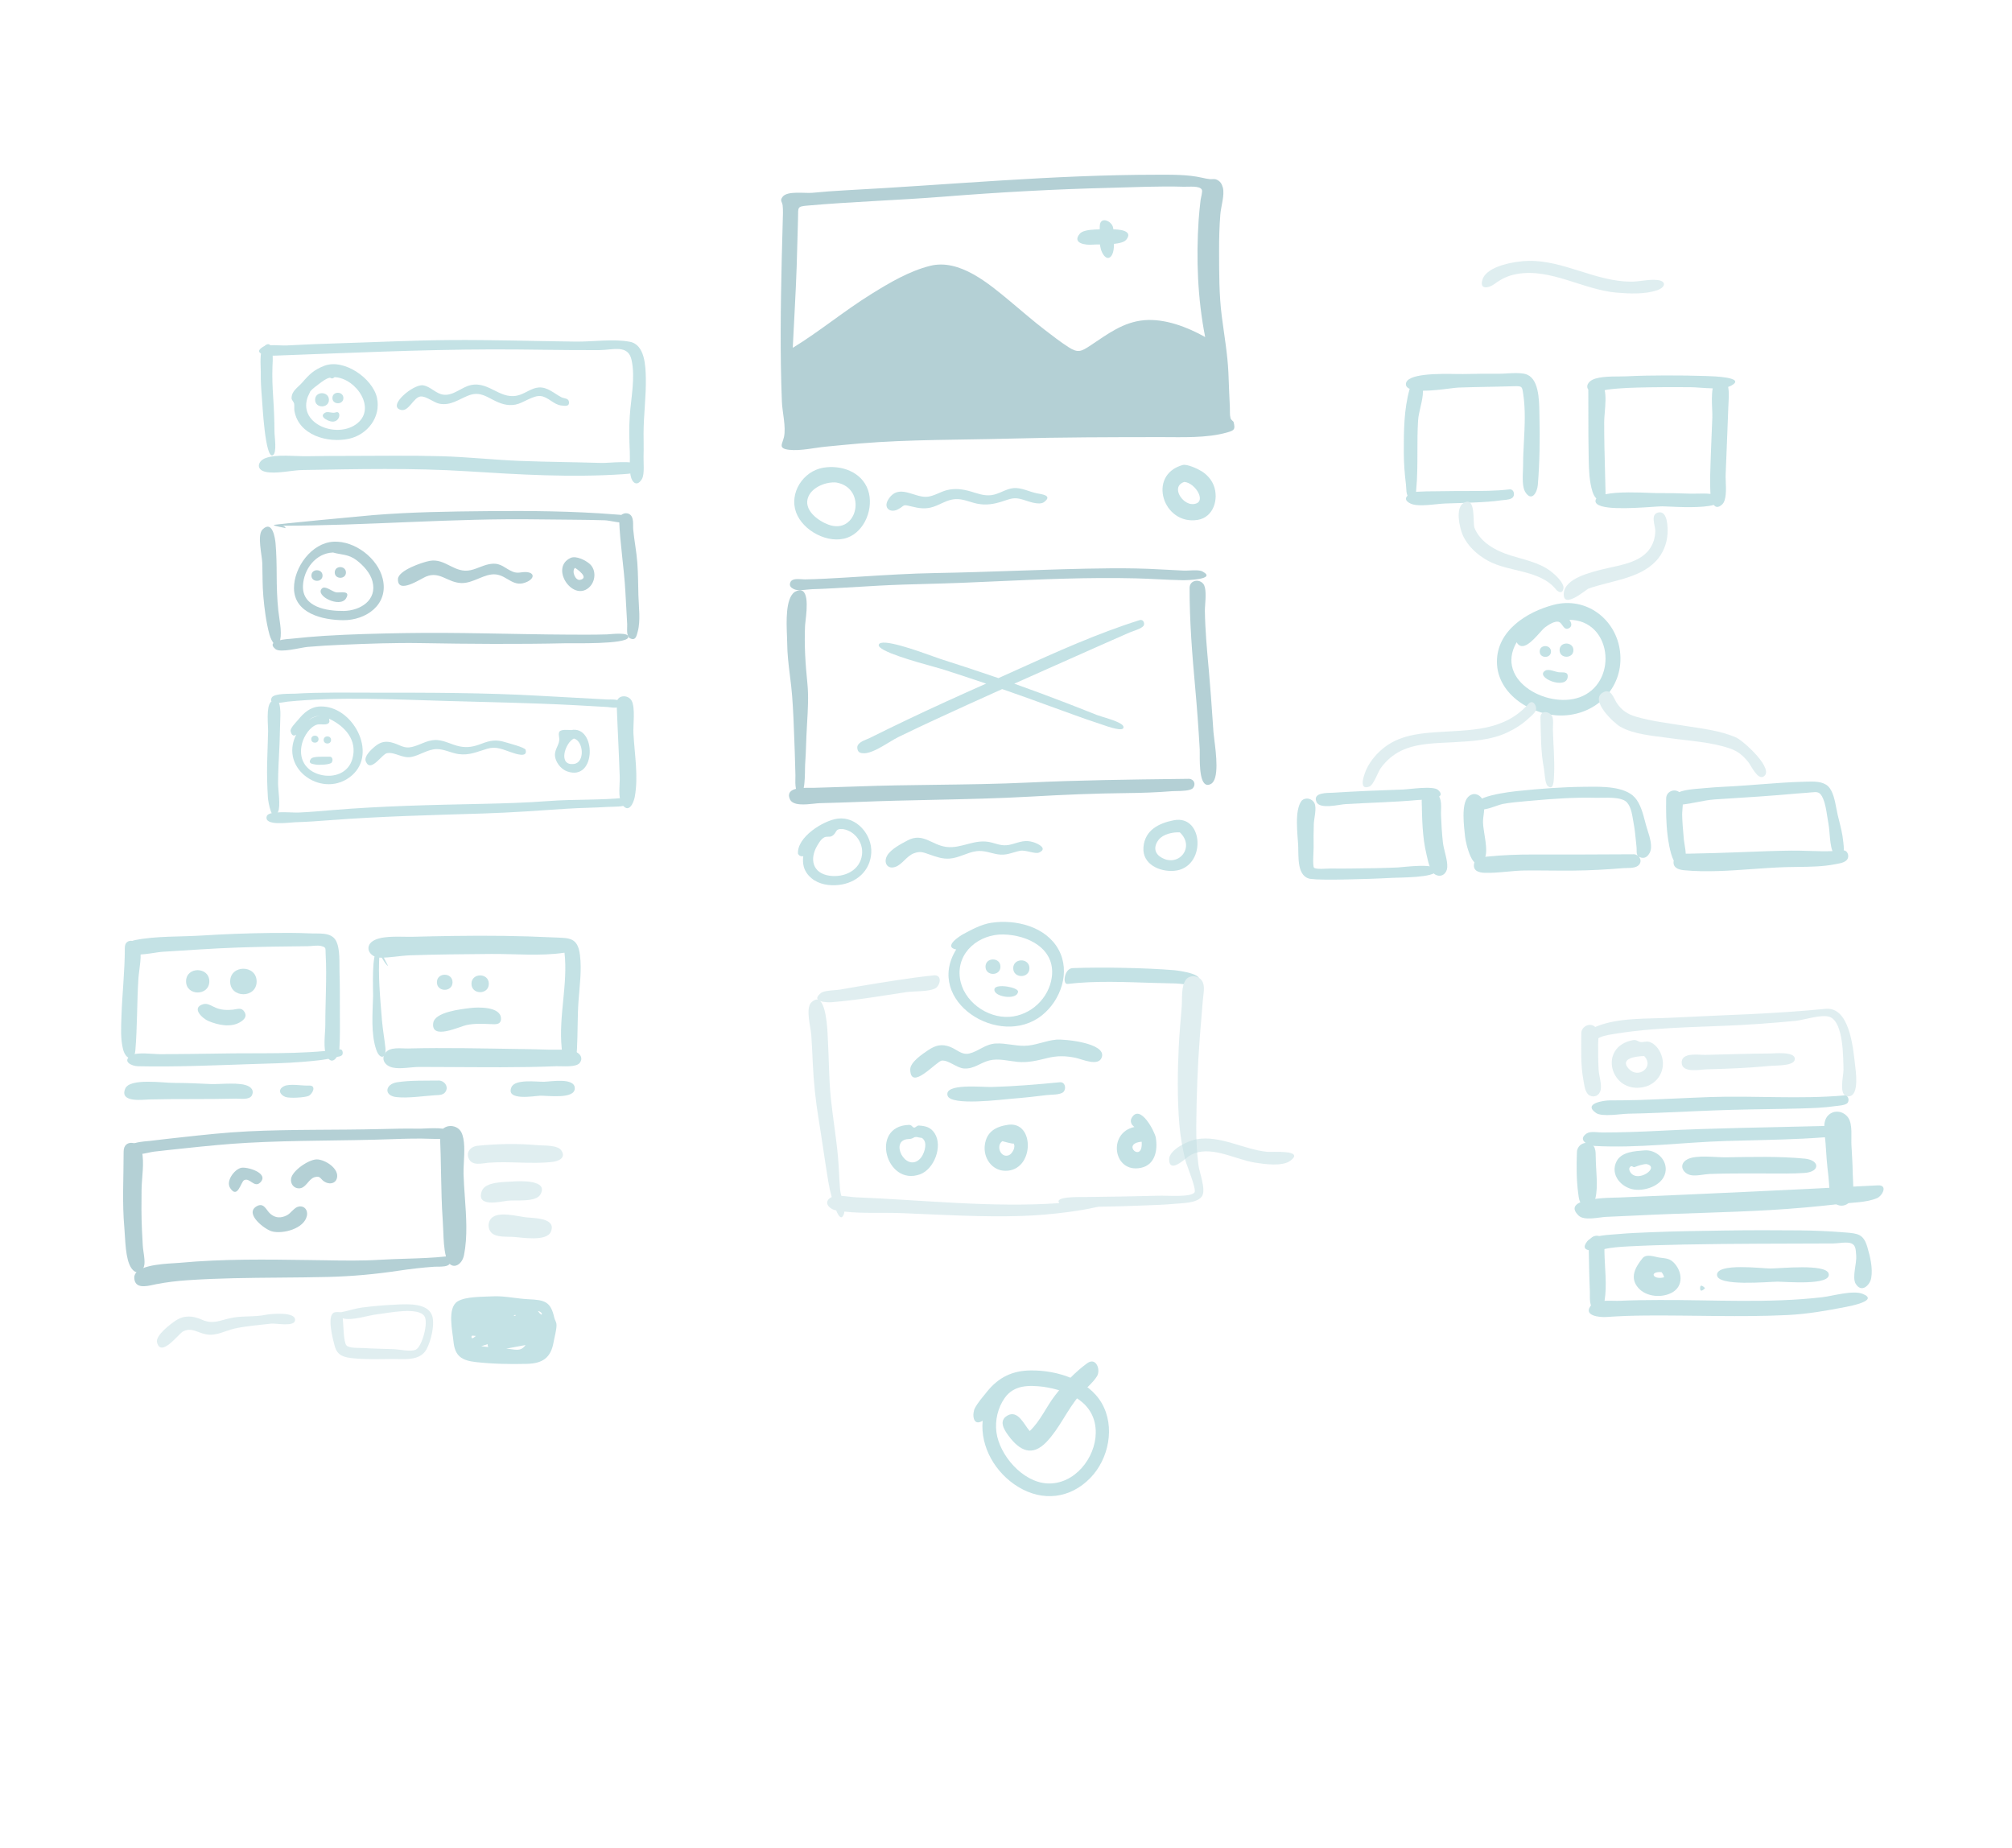 <svg width="318" height="292" viewBox="0 0 318 292" fill="none" xmlns="http://www.w3.org/2000/svg">
<g opacity="0.5">
<path fill-rule="evenodd" clip-rule="evenodd" d="M41.644 54.824C40.968 55.498 41.231 57.895 41.217 58.782C41.195 60.163 41.281 61.531 41.397 62.907C41.474 63.828 41.91 72.62 43.124 71.944C43.809 71.564 43.38 69.021 43.379 68.216C43.376 66.428 43.301 64.644 43.182 62.86C43.071 61.204 43.002 59.566 43.065 57.907C43.081 57.502 43.46 53.006 41.644 54.824Z" fill="#89C5CC"/>
<path fill-rule="evenodd" clip-rule="evenodd" d="M71.081 53.74C65.274 53.786 59.469 54.073 53.665 54.248C50.872 54.333 48.081 54.44 45.291 54.594C44.34 54.647 42.301 54.343 41.509 54.849C39.751 55.973 42.586 56.236 43.342 56.208C54.829 55.792 66.32 55.244 77.817 55.218C83.456 55.206 89.093 55.366 94.733 55.33C96.889 55.316 99.276 54.388 99.821 56.896C100.435 59.725 99.729 62.876 99.537 65.719C99.409 67.618 99.455 69.476 99.54 71.373C99.595 72.588 99.452 73.957 99.667 75.149C99.874 76.297 100.7 76.986 101.457 75.7C101.909 74.931 101.684 73.034 101.715 72.143C101.755 70.944 101.717 69.746 101.717 68.546C101.717 65.619 102.13 62.703 102.075 59.777C102.04 57.889 101.94 54.468 99.558 54.015C96.935 53.515 93.711 54.018 91.026 53.987C84.375 53.911 77.735 53.688 71.081 53.74Z" fill="#89C5CC"/>
<path fill-rule="evenodd" clip-rule="evenodd" d="M55.08 72.049C52.89 72.049 50.7 72.062 48.511 72.099C46.633 72.13 43.681 71.739 41.933 72.41C40.736 72.87 40.419 74.204 41.933 74.56C43.584 74.948 46.074 74.314 47.802 74.283C56.467 74.13 65.215 73.931 73.868 74.479C81.976 74.992 90.24 75.489 98.36 74.948C99.043 74.902 102.528 74.764 100.938 73.458C100.01 72.697 96.251 73.198 95.045 73.161C90.793 73.033 86.537 73.005 82.287 72.844C78.092 72.684 73.915 72.213 69.719 72.097C64.843 71.961 59.957 72.049 55.08 72.049Z" fill="#89C5CC"/>
<path fill-rule="evenodd" clip-rule="evenodd" d="M52.889 59.604C56.302 59.753 59.679 64.699 56.226 67.089C52.986 69.332 46.914 66.874 48.716 62.525C48.457 63.154 49.043 61.842 49.051 61.833C49.393 61.43 50.008 60.983 50.431 60.665C50.914 60.301 51.417 59.901 52 59.719C52.382 59.599 52.322 60.049 52.889 59.604ZM51.227 57.82C49.63 58.443 48.901 59.146 47.803 60.419C47.043 61.299 46.075 61.762 46.084 62.952C46.086 63.215 46.424 63.505 46.483 63.758C46.563 64.109 46.47 64.558 46.534 64.93C47.195 68.773 51.783 70.069 55.142 69.343C58.068 68.711 60.256 65.905 59.578 62.853C58.895 59.781 54.337 56.605 51.227 57.82Z" fill="#89C5CC"/>
<path fill-rule="evenodd" clip-rule="evenodd" d="M49.804 63.185C49.804 64.567 51.989 64.567 51.989 63.185C51.989 61.818 49.804 61.759 49.804 63.185Z" fill="#89C5CC"/>
<path fill-rule="evenodd" clip-rule="evenodd" d="M52.538 62.905C52.538 64.004 54.275 64.004 54.275 62.905C54.275 61.819 52.538 61.773 52.538 62.905Z" fill="#89C5CC"/>
<path fill-rule="evenodd" clip-rule="evenodd" d="M53.076 65.17C52.52 65.384 51.815 64.941 51.358 65.233C50.55 65.75 51.36 66.218 51.793 66.426C53.745 67.361 54.092 64.782 53.076 65.17Z" fill="#89C5CC"/>
<path fill-rule="evenodd" clip-rule="evenodd" d="M82.873 62.107C82.815 62.131 82.608 62.219 82.873 62.107V62.107ZM74.377 60.866C72.916 61.195 71.683 62.558 70.097 62.376C68.881 62.236 68.058 61.063 66.857 60.893C65.322 60.675 61.143 64.175 63.34 64.775C64.622 65.126 65.333 62.785 66.466 62.661C67.361 62.562 68.58 63.66 69.508 63.816C71.24 64.108 72.429 63.155 73.95 62.54C75.602 61.872 76.541 62.474 77.978 63.216C79.112 63.802 80.18 64.184 81.478 63.942C82.696 63.715 84.226 62.464 85.451 62.592C86.652 62.718 87.509 63.97 88.744 64.086C89.253 64.134 90.011 64.307 89.926 63.522C89.857 62.894 89.155 63 88.716 62.772C87.587 62.184 86.531 61.143 85.168 61.232C84.143 61.299 83.209 62.019 82.265 62.363C79.171 63.491 77.431 60.181 74.377 60.866Z" fill="#89C5CC"/>
<path fill-rule="evenodd" clip-rule="evenodd" d="M76.961 80.777C70.993 80.832 65.005 80.921 59.053 81.399C57.642 81.512 43.234 82.871 43.262 82.969C43.312 83.15 45.165 83.427 45.154 83.47C45.029 83.16 44.743 83.032 44.297 83.085C57.962 83.085 71.583 81.863 85.265 82.083C88.703 82.138 92.154 82.115 95.589 82.223C96.447 82.25 98.572 82.865 99.246 82.478C101.013 81.462 97.802 81.345 97.27 81.302C90.537 80.764 83.714 80.71 76.961 80.777Z" fill="#69A1AC"/>
<path fill-rule="evenodd" clip-rule="evenodd" d="M41.493 83.675C40.601 84.569 41.422 87.785 41.457 88.993C41.508 90.741 41.466 92.501 41.62 94.243C41.795 96.234 42.067 98.355 42.59 100.287C42.877 101.351 43.888 103.042 44.288 101.109C44.574 99.728 44.14 97.896 43.989 96.489C43.787 94.607 43.738 92.749 43.73 90.858C43.724 89.21 43.692 87.555 43.557 85.913C43.486 85.06 43.057 82.12 41.493 83.675Z" fill="#69A1AC"/>
<path fill-rule="evenodd" clip-rule="evenodd" d="M63.941 100.052C59.706 100.125 55.461 100.225 51.233 100.489C49.5 100.597 47.769 100.759 46.042 100.942C45.69 100.979 41.79 101.137 43.532 102.576C44.319 103.225 47.554 102.327 48.623 102.234C50.42 102.076 52.217 101.974 54.02 101.898C58.196 101.72 62.385 101.564 66.565 101.636C74.2 101.769 81.786 101.828 89.423 101.658C90.508 101.634 99.008 101.861 99.297 100.732C99.529 99.823 96.49 100.24 95.935 100.257C93.902 100.318 91.868 100.304 89.835 100.293C81.218 100.249 72.551 99.907 63.941 100.052Z" fill="#69A1AC"/>
<path fill-rule="evenodd" clip-rule="evenodd" d="M97.858 82.166C97.992 85.935 98.634 89.699 98.84 93.478C98.933 95.206 99.044 96.932 99.129 98.66C99.156 99.218 98.931 100.561 99.591 100.882C100.496 101.322 100.618 100.436 100.787 99.836C101.277 98.104 100.946 95.855 100.901 94.076C100.858 92.353 100.855 90.628 100.728 88.909C100.598 87.152 100.244 85.429 100.08 83.678C100.01 82.938 100.253 81.706 99.466 81.246C98.787 80.849 97.828 81.35 97.858 82.166Z" fill="#69A1AC"/>
<path fill-rule="evenodd" clip-rule="evenodd" d="M56.228 88.435C56.244 88.447 56.26 88.46 56.276 88.472C56.26 88.46 56.244 88.447 56.228 88.435ZM52.629 87.318C53.971 87.701 55.073 87.559 56.355 88.535C57.418 89.344 58.508 90.529 58.861 91.838C59.675 94.862 56.914 96.519 54.325 96.552C51.674 96.585 47.75 95.971 47.886 92.575C47.99 89.966 49.896 87.42 52.629 87.318ZM52.723 85.609C49.243 85.782 46.435 89.688 46.466 92.976C46.502 96.96 51.02 97.987 54.229 98.014C57.852 98.045 61.464 95.546 60.493 91.475C59.715 88.214 56.07 85.436 52.723 85.609Z" fill="#69A1AC"/>
<path fill-rule="evenodd" clip-rule="evenodd" d="M49.222 90.959C49.222 92.07 50.979 92.07 50.979 90.959C50.979 89.861 49.222 89.814 49.222 90.959Z" fill="#69A1AC"/>
<path fill-rule="evenodd" clip-rule="evenodd" d="M52.907 90.472C52.907 91.591 54.678 91.591 54.678 90.472C54.678 89.364 52.907 89.317 52.907 90.472Z" fill="#69A1AC"/>
<path fill-rule="evenodd" clip-rule="evenodd" d="M50.876 93.006C49.732 94.147 53.749 96.146 54.696 94.559C55.474 93.256 53.78 93.688 53.18 93.618C52.527 93.541 51.408 92.475 50.876 93.006Z" fill="#69A1AC"/>
<path fill-rule="evenodd" clip-rule="evenodd" d="M82.991 90.494C82.881 90.541 82.881 90.541 82.991 90.494V90.494ZM67.907 88.637C66.749 88.854 62.95 90.135 62.898 91.508C62.804 94.003 66.526 91.447 67.334 91.119C69.529 90.228 70.682 92.046 72.887 92.142C74.802 92.225 76.563 90.588 78.367 90.781C80.258 90.984 81.167 92.993 83.349 91.927C84.503 91.362 84.474 90.492 83.178 90.41C82.395 90.361 81.857 90.684 81.04 90.347C79.763 89.821 79.249 88.964 77.721 89.1C76.567 89.203 75.525 89.852 74.399 90.104C71.822 90.679 70.392 88.172 67.907 88.637Z" fill="#69A1AC"/>
<path fill-rule="evenodd" clip-rule="evenodd" d="M91.884 91.578C91.804 91.611 91.804 91.611 91.884 91.578V91.578ZM92.176 90.539C92.189 90.544 92.276 90.665 92.176 90.539V90.539ZM90.849 89.746C90.799 89.784 90.799 89.784 90.849 89.746V89.746ZM90.878 89.736C91.135 89.89 93.204 91.304 91.701 91.637C90.938 91.806 90.307 90.272 90.878 89.736ZM90.192 88.17C86.878 89.68 90.445 95.084 93.046 92.888C94.141 91.964 94.285 90.097 93.22 89.134C92.582 88.558 91.059 87.774 90.192 88.17Z" fill="#69A1AC"/>
<path fill-rule="evenodd" clip-rule="evenodd" d="M59.078 109.466C54.942 109.467 50.77 109.38 46.639 109.625C45.944 109.667 43.296 109.534 42.938 110.261C42.283 111.589 45.007 110.929 45.403 110.89C53.627 110.067 62.218 110.54 70.469 110.775C77.218 110.966 83.93 111.085 90.67 111.433C92.442 111.524 94.212 111.625 95.983 111.732C96.559 111.767 98.012 112.149 98.133 111.228C98.246 110.376 96.434 110.568 95.982 110.544C92.383 110.355 88.787 110.157 85.189 109.954C76.529 109.466 67.752 109.464 59.078 109.466Z" fill="#89C5CC"/>
<path fill-rule="evenodd" clip-rule="evenodd" d="M42.805 110.943C42.033 111.71 42.395 114.64 42.373 115.609C42.336 117.303 42.255 118.995 42.22 120.689C42.182 122.459 42.234 124.237 42.339 126.004C42.383 126.746 42.992 130.333 43.952 128.28C44.381 127.363 43.942 124.809 43.948 123.769C43.96 121.878 44.062 119.995 44.156 118.106C44.237 116.482 44.24 114.857 44.311 113.233C44.334 112.715 44.395 109.349 42.805 110.943Z" fill="#89C5CC"/>
<path fill-rule="evenodd" clip-rule="evenodd" d="M98.829 126.073C94.804 126.486 90.714 126.291 86.674 126.595C83.192 126.858 79.713 126.965 76.222 127.039C68.316 127.205 60.397 127.368 52.515 128.026C50.718 128.176 48.924 128.336 47.123 128.416C46.222 128.456 42.442 128.046 42.16 128.995C41.681 130.611 45.723 129.972 46.595 129.947C48.513 129.891 50.421 129.753 52.333 129.607C60.37 128.995 68.439 128.812 76.493 128.558C80.874 128.42 85.224 128.1 89.594 127.808C91.773 127.663 93.958 127.658 96.136 127.518C96.706 127.481 98.723 127.553 99.133 127.095C99.415 126.78 99.486 126.012 98.829 126.073Z" fill="#89C5CC"/>
<path fill-rule="evenodd" clip-rule="evenodd" d="M97.465 111.218C97.603 115.075 97.821 118.929 97.951 122.786C97.991 123.946 97.64 126.025 98.286 127.048C99.326 128.692 100.137 126.952 100.327 125.927C100.928 122.692 100.282 119.119 100.114 115.864C100.05 114.622 100.436 111.859 99.836 110.748C99.264 109.689 97.414 109.795 97.465 111.218Z" fill="#89C5CC"/>
<path fill-rule="evenodd" clip-rule="evenodd" d="M90.707 116.711C92.249 117.129 92.475 120.479 90.734 120.727C88.145 121.096 89.277 117.402 90.707 116.711ZM90.275 115.379C89.805 115.364 88.719 115.235 88.429 115.617C88.186 115.938 88.432 116.613 88.403 116.918C88.301 118.008 87.415 118.637 87.811 119.924C88.08 120.798 88.801 121.618 89.679 121.922C94.314 123.522 94.257 114.574 90.275 115.379Z" fill="#89C5CC"/>
<path fill-rule="evenodd" clip-rule="evenodd" d="M48.431 115.98C48.42 115.995 48.408 116.01 48.397 116.024C48.408 116.01 48.42 115.995 48.431 115.98ZM52.072 114.045C52.053 113.89 52.035 113.735 52.017 113.58C54.53 114.765 56.53 116.97 55.695 119.929C55.059 122.187 52.758 122.988 50.615 122.431C48.243 121.814 47.109 119.86 47.749 117.46C48.044 116.353 48.95 114.866 50.122 114.51C50.667 114.344 51.873 114.767 52.072 114.045ZM50.602 113.107C49.967 113.15 49.348 113.415 48.829 113.777C49.315 113.366 49.962 113.122 50.602 113.107ZM50.62 111.649C49.05 111.697 48.021 112.647 47.09 113.788C46.798 114.146 45.809 115.095 45.932 115.578C46.029 115.959 46.282 116.517 46.815 116.092C44.023 121.652 51.236 126.395 55.639 122.528C59.749 118.92 55.672 111.48 50.62 111.649Z" fill="#89C5CC"/>
<path fill-rule="evenodd" clip-rule="evenodd" d="M49.194 116.815C49.194 117.555 50.344 117.555 50.344 116.815C50.344 116.074 49.194 116.074 49.194 116.815Z" fill="#89C5CC"/>
<path fill-rule="evenodd" clip-rule="evenodd" d="M51.157 116.941C51.157 117.694 52.326 117.694 52.326 116.941C52.326 116.189 51.157 116.189 51.157 116.941Z" fill="#89C5CC"/>
<path fill-rule="evenodd" clip-rule="evenodd" d="M52.048 119.584C51.501 119.629 49.499 119.443 49.148 119.922C48.56 120.721 49.498 120.749 49.958 120.836C50.373 120.913 52.175 120.869 52.429 120.502C52.653 120.176 52.601 119.537 52.048 119.584Z" fill="#89C5CC"/>
<path fill-rule="evenodd" clip-rule="evenodd" d="M76.166 117.51C76.072 117.549 76.072 117.549 76.166 117.51V117.51ZM68.602 116.957C67.37 117.048 66.326 117.756 65.148 118.038C63.89 118.34 63.346 117.785 62.203 117.422C61.013 117.044 60.167 117.194 59.211 118.005C58.669 118.465 57.481 119.524 57.819 120.341C58.595 122.211 60.35 119.168 61.175 119.027C62.463 118.806 63.608 119.931 65.093 119.609C66.439 119.318 67.633 118.395 69.038 118.385C70.213 118.376 71.321 119.019 72.481 119.174C74.252 119.412 75.415 118.784 77.052 118.317C78.472 117.912 79.468 118.446 80.803 118.895C81.413 119.1 83.45 119.845 83.075 118.493C82.969 118.112 80.285 117.429 79.869 117.297C78.402 116.834 77.473 117.015 76.075 117.547C74.91 117.992 73.929 118.208 72.679 117.963C71.302 117.694 70.05 116.847 68.602 116.957Z" fill="#89C5CC"/>
</g>
<g opacity="0.5">
<path fill-rule="evenodd" clip-rule="evenodd" d="M125.298 54.97C125.497 50.694 125.771 46.425 125.915 42.147C125.986 40.027 126.042 37.907 126.096 35.787C126.108 35.315 126.121 34.843 126.131 34.37C126.166 32.767 125.976 32.635 127.591 32.493C134.797 31.857 142.032 31.647 149.247 31.072C157.948 30.378 166.695 29.899 175.421 29.684C179.299 29.589 183.193 29.391 187.071 29.511C187.93 29.538 189.617 29.315 189.955 29.982C190.102 30.27 189.795 31.263 189.756 31.595C189.634 32.635 189.521 33.678 189.451 34.722C189.038 40.883 189.284 47.2 190.478 53.267C187.678 51.689 184.139 50.332 180.875 50.601C177.547 50.876 175.058 52.797 172.394 54.566C170.887 55.566 170.38 55.829 168.876 54.86C167.581 54.025 166.355 53.07 165.133 52.133C163.247 50.687 161.467 49.118 159.638 47.602C156.275 44.815 151.642 40.847 146.998 42.015C143.679 42.85 140.615 44.672 137.735 46.456C133.456 49.105 129.583 52.35 125.298 54.97ZM182.97 27.613C166.437 27.613 150.027 29.214 133.541 30.081C131.819 30.171 130.103 30.304 128.388 30.47C127.244 30.58 124.448 30.117 123.699 31.093C123.199 31.745 123.628 31.842 123.699 32.461C123.787 33.241 123.735 34.165 123.712 34.991C123.657 36.98 123.599 38.969 123.554 40.959C123.383 48.478 123.276 55.995 123.581 63.512C123.647 65.152 124.245 67.421 123.918 69.014C123.681 70.168 122.89 70.87 124.715 71.083C126.512 71.293 128.708 70.759 130.506 70.588C132.314 70.416 134.122 70.23 135.933 70.08C143.804 69.432 151.752 69.53 159.644 69.315C167.607 69.097 175.573 69.084 183.539 69.079C186.872 69.077 190.681 69.265 193.933 68.348C195.077 68.025 195.262 67.867 194.98 66.732C194.927 66.517 194.581 66.437 194.48 66.048C194.342 65.519 194.413 64.875 194.38 64.324C194.275 62.524 194.238 60.721 194.153 58.919C194.012 55.91 193.493 52.989 193.109 50.01C192.666 46.569 192.688 43.076 192.679 39.612C192.674 37.691 192.724 35.777 192.878 33.861C192.977 32.633 193.582 30.798 193.275 29.653C193.122 29.082 192.872 28.63 192.278 28.384C191.901 28.228 191.585 28.35 191.213 28.311C190.771 28.264 190.496 28.202 189.967 28.082C187.701 27.569 185.279 27.613 182.97 27.613Z" fill="#69A1AC"/>
<path fill-rule="evenodd" clip-rule="evenodd" d="M173.82 35.792C173.819 36.99 173.632 38.757 174.184 39.884C174.885 41.314 175.762 40.867 175.994 39.523C176.127 38.753 176.124 36.474 175.876 35.792C175.526 34.827 173.82 34.17 173.82 35.792Z" fill="#89C5CC"/>
<path fill-rule="evenodd" clip-rule="evenodd" d="M175.831 36.255C174.706 36.294 171.43 36.025 170.668 36.928C169.363 38.479 171.636 38.753 172.612 38.666C173.741 38.566 177.23 38.811 177.987 37.906C179.252 36.392 176.715 36.223 175.831 36.255Z" fill="#89C5CC"/>
<path fill-rule="evenodd" clip-rule="evenodd" d="M132.177 76.255C137.123 77.113 135.584 84.647 130.905 82.902C129.274 82.294 126.872 80.537 127.773 78.467C128.446 76.92 130.64 76.107 132.177 76.255ZM130.13 73.912C126.914 74.453 124.715 77.931 125.818 80.965C126.881 83.891 130.916 86.034 133.892 84.983C136.733 83.978 138.15 80.202 137.192 77.439C136.192 74.552 132.932 73.441 130.13 73.912Z" fill="#89C5CC"/>
<path fill-rule="evenodd" clip-rule="evenodd" d="M160.21 77.136C158.979 77.238 157.915 78.1 156.676 78.252C155.518 78.395 154.558 77.999 153.473 77.682C152.162 77.299 150.959 77.131 149.62 77.471C148.596 77.731 147.586 78.427 146.522 78.511C144.43 78.676 141.997 76.29 140.364 78.989C139.58 80.282 140.718 81.116 141.889 80.513C143.111 79.884 142.511 79.659 144.026 80.03C145.29 80.34 146.312 80.508 147.578 80.074C148.725 79.681 149.732 78.961 150.978 78.88C152.199 78.801 153.261 79.357 154.428 79.597C155.863 79.891 157.132 79.668 158.492 79.219C159.785 78.791 160.301 78.558 161.606 78.939C162.432 79.181 164.237 79.948 165.041 79.329C166.432 78.261 164.57 78.104 163.837 77.952C162.657 77.708 161.435 77.036 160.21 77.136Z" fill="#89C5CC"/>
<path fill-rule="evenodd" clip-rule="evenodd" d="M188.387 76.418C188.396 76.425 188.406 76.433 188.416 76.441C188.406 76.433 188.396 76.425 188.387 76.418ZM187.178 76.165C188.975 76.281 190.919 79.553 188.537 79.669C186.861 79.751 184.985 76.886 187.178 76.165ZM186.926 73.488C181.242 75.074 183.84 83.081 189.323 82.156C191.813 81.736 192.657 78.853 191.833 76.719C191.48 75.803 190.791 75.03 189.967 74.502C189.359 74.113 187.62 73.294 186.926 73.488Z" fill="#89C5CC"/>
<path fill-rule="evenodd" clip-rule="evenodd" d="M160.408 90.204C165.409 90.033 170.411 89.861 175.418 89.815C178.132 89.79 180.83 89.837 183.54 89.993C184.741 90.061 185.942 90.128 187.145 90.179C187.352 90.188 187.639 90.173 187.955 90.158C188.699 90.121 189.608 90.077 190.036 90.303C192.428 91.567 187.555 91.706 186.962 91.696C185.636 91.673 184.311 91.608 182.985 91.542C181.827 91.485 180.669 91.428 179.51 91.4C172.072 91.217 164.59 91.551 157.14 91.883L157.14 91.883C155.432 91.96 153.726 92.036 152.022 92.106C150.214 92.18 148.406 92.228 146.598 92.276L146.598 92.276L146.598 92.276C144.013 92.344 141.429 92.413 138.844 92.558C137.857 92.613 136.871 92.672 135.884 92.731C134.471 92.815 133.057 92.899 131.643 92.973C130.536 93.032 129.429 93.088 128.32 93.116C128.12 93.121 127.86 93.149 127.577 93.179C126.889 93.252 126.062 93.341 125.616 93.158C125.078 92.938 124.644 92.631 124.939 91.981C125.189 91.43 126.097 91.496 126.759 91.544C126.94 91.558 127.102 91.57 127.228 91.567C129.344 91.526 131.455 91.407 133.567 91.278C134.34 91.231 135.112 91.182 135.885 91.134C139.906 90.881 143.923 90.629 147.954 90.56C152.107 90.489 156.257 90.347 160.408 90.204ZM186.531 123.099L187.968 123.081C188.711 123.146 189.043 123.925 188.566 124.523C188.201 124.982 186.797 125.003 185.881 125.016C185.627 125.02 185.411 125.023 185.265 125.035C182.874 125.227 180.488 125.313 178.09 125.336C173.041 125.384 168.011 125.6 162.97 125.888C157.809 126.182 152.644 126.292 147.48 126.403L147.479 126.403C143.679 126.484 139.879 126.566 136.081 126.72C133.906 126.808 131.73 126.874 129.554 126.931C129.32 126.937 129.009 126.971 128.657 127.009L128.657 127.009C127.283 127.157 125.285 127.373 124.832 126.282C124.431 125.314 124.989 124.868 125.806 124.665C125.677 124.092 125.701 123.287 125.714 122.825C125.718 122.686 125.721 122.579 125.719 122.518C125.699 121.939 125.684 121.36 125.67 120.782C125.654 120.126 125.638 119.47 125.612 118.815C125.59 118.22 125.568 117.624 125.547 117.028C125.463 114.678 125.378 112.323 125.197 109.982C125.114 108.902 124.981 107.834 124.849 106.768C124.638 105.067 124.427 103.369 124.417 101.632C124.416 101.32 124.4 100.929 124.382 100.488C124.292 98.233 124.149 94.667 125.55 93.581C128.021 92.14 127.532 96.298 127.314 98.154C127.278 98.46 127.25 98.704 127.243 98.849C127.101 101.935 127.294 104.884 127.605 107.951C127.814 110.021 127.692 112.085 127.569 114.152C127.525 114.89 127.481 115.629 127.453 116.369C127.438 116.735 127.426 117.101 127.413 117.466C127.374 118.592 127.335 119.716 127.251 120.84C127.241 120.962 127.238 121.195 127.234 121.493C127.223 122.334 127.206 123.69 127.026 124.513C127.409 124.496 127.781 124.5 128.088 124.504H128.088H128.088C128.284 124.506 128.454 124.508 128.583 124.504C129.173 124.486 129.762 124.469 130.352 124.451C132.094 124.4 133.836 124.349 135.578 124.284C139.69 124.129 143.803 124.078 147.916 124.026H147.916H147.916C152.774 123.965 157.632 123.904 162.487 123.674C170.49 123.294 178.52 123.196 186.531 123.099H186.531H186.531ZM188.015 92.933C188.011 98.219 188.42 103.36 188.897 108.624C189.193 111.88 189.43 115.149 189.619 118.413C189.627 118.565 189.626 118.817 189.624 119.133C189.615 120.938 189.594 124.828 191.379 123.897C192.728 123.195 192.21 119.121 191.923 116.867L191.923 116.866C191.86 116.372 191.808 115.965 191.79 115.701C191.751 115.137 191.712 114.573 191.673 114.01C191.494 111.393 191.314 108.778 191.078 106.164L191.028 105.613L191.028 105.612C190.755 102.593 190.481 99.577 190.433 96.543C190.429 96.293 190.453 95.943 190.48 95.549C190.559 94.407 190.664 92.886 190.19 92.28C189.522 91.426 188.016 91.679 188.015 92.933Z" fill="#69A1AC"/>
<path fill-rule="evenodd" clip-rule="evenodd" d="M160.636 105.891C167.025 103.003 173.488 100.081 180.131 98C180.612 97.85 180.915 98.345 180.806 98.76C180.694 99.188 179.654 99.553 178.965 99.795C178.759 99.867 178.584 99.929 178.475 99.978C177.547 100.392 176.617 100.801 175.686 101.21C174.734 101.629 173.781 102.047 172.831 102.472C170.855 103.354 168.877 104.232 166.9 105.11C164.782 106.051 162.664 106.991 160.548 107.937C160.468 107.973 160.388 108.008 160.308 108.044C163.184 109.066 166.044 110.133 168.892 111.233C169.865 111.608 170.835 111.992 171.805 112.375C172.354 112.592 172.903 112.809 173.452 113.025C173.631 113.095 173.942 113.19 174.317 113.304C175.536 113.676 177.423 114.252 177.562 114.833C177.789 115.781 175.185 114.864 174.202 114.519C174.072 114.473 173.97 114.437 173.907 114.417C172.457 113.954 171.024 113.438 169.592 112.922L169.394 112.85C168.259 112.442 167.125 112.029 165.992 111.616C163.778 110.809 161.564 110.003 159.339 109.229C159.024 109.119 158.709 109.01 158.394 108.901C154.822 110.505 151.257 112.123 147.704 113.768C145.799 114.649 143.904 115.552 142.014 116.466C141.602 116.666 141.091 116.974 140.536 117.309C139.206 118.112 137.623 119.068 136.534 119.045C135.95 119.032 135.557 118.907 135.496 118.199C135.433 117.47 136.37 117.087 137.044 116.812C137.205 116.746 137.351 116.686 137.465 116.629C139.485 115.62 141.517 114.636 143.555 113.664C147.603 111.735 151.689 109.883 155.789 108.067C155.813 108.057 155.836 108.046 155.86 108.036C153.586 107.267 151.306 106.516 149.02 105.781C148.792 105.708 148.324 105.578 147.709 105.408C144.804 104.604 138.615 102.891 138.89 101.891C139.206 100.746 145.009 102.838 147.577 103.764C148.059 103.938 148.427 104.07 148.624 104.133C151.695 105.111 154.758 106.117 157.804 107.168C158.747 106.745 159.691 106.318 160.636 105.891Z" fill="#89C5CC"/>
<path fill-rule="evenodd" clip-rule="evenodd" d="M133.262 131.028C135.132 131.355 136.452 133.148 136.246 135.025C135.969 137.562 133.439 138.724 131.102 138.393C128.45 138.018 127.892 135.778 129.177 133.622C129.462 133.145 129.789 132.574 130.306 132.323C130.661 132.15 131.114 132.303 131.401 132.164C132.404 131.676 131.801 130.898 133.262 131.028ZM132.411 129.371C130.129 129.662 125.913 132.301 126.126 134.941C126.311 135.247 126.59 135.372 126.962 135.317C126.872 135.888 126.901 136.454 127.049 137.014C127.266 137.741 127.698 138.336 128.278 138.809C129.471 139.784 131.102 140.023 132.588 139.852C135.363 139.533 137.55 137.638 137.706 134.755C137.858 131.94 135.399 128.994 132.411 129.371Z" fill="#89C5CC"/>
<path fill-rule="evenodd" clip-rule="evenodd" d="M143.463 132.806C142.44 133.348 140.82 134.181 140.219 135.211C139.585 136.299 140.242 137.489 141.578 136.974C142.639 136.566 143.314 135.268 144.446 134.852C145.444 134.485 145.847 134.672 146.902 135.038C147.99 135.414 148.941 135.778 150.117 135.686C151.594 135.57 152.874 134.713 154.321 134.519C155.538 134.355 156.543 134.828 157.709 135.017C159.062 135.235 159.947 134.723 161.213 134.457C162.074 134.275 163.592 135.013 164.22 134.737C165.633 134.117 164.138 133.358 163.357 133.107C162.039 132.685 161.229 133.058 159.976 133.408C158.616 133.788 158.029 133.502 156.728 133.153C154.098 132.447 152.066 134.154 149.573 133.844C147.264 133.557 145.883 131.526 143.463 132.806Z" fill="#89C5CC"/>
<path fill-rule="evenodd" clip-rule="evenodd" d="M186.475 131.544C189.007 133.916 186.162 137.291 183.371 135.395C182.388 134.728 182.373 133.656 183.137 132.698C183.837 131.821 185.373 131.479 186.475 131.544ZM185.536 129.628C183.171 130.087 180.94 131.172 180.726 133.9C180.516 136.562 183.249 137.798 185.544 137.623C190.697 137.231 190.324 128.703 185.536 129.628Z" fill="#89C5CC"/>
</g>
<path opacity="0.5" fill-rule="evenodd" clip-rule="evenodd" d="M241.568 41.226C239.676 41.263 235.003 41.95 234.309 44.187C233.782 45.885 235.348 45.512 236.187 44.894C237.323 44.059 238.319 43.559 239.726 43.304C245.086 42.336 250.236 45.81 255.545 46.249C257.556 46.416 259.983 46.524 261.903 45.873C263.27 45.41 263.449 44.4 261.888 44.246C260.563 44.115 259.096 44.527 257.736 44.515C252.112 44.467 247.112 41.12 241.568 41.226Z" fill="#C1DEE2"/>
<g opacity="0.5">
<path fill-rule="evenodd" clip-rule="evenodd" d="M42.762 147.444C39.142 147.484 35.523 147.618 31.91 147.846C28.475 148.064 24.747 147.899 21.367 148.564C20.407 148.753 19.111 149.627 20.387 150.588C21.284 151.264 24.565 150.487 25.636 150.421C29.581 150.179 33.527 149.889 37.477 149.749C41.217 149.617 44.956 149.57 48.698 149.533C49.269 149.528 50.217 149.345 50.786 149.51C51.603 149.749 51.409 149.813 51.47 150.85C51.581 152.728 51.551 154.613 51.513 156.493C51.477 158.313 51.41 160.132 51.417 161.952C51.421 163.25 51.006 165.831 51.658 166.959C52.596 168.582 53.57 166.819 53.64 165.74C53.775 163.677 53.714 161.588 53.715 159.523C53.715 157.584 53.729 155.645 53.661 153.707C53.611 152.307 53.812 149.863 53.057 148.59C52.288 147.294 50.438 147.573 49.087 147.512C46.98 147.415 44.87 147.422 42.762 147.444Z" fill="#89C5CC"/>
<path fill-rule="evenodd" clip-rule="evenodd" d="M19.729 149.783C19.733 153.426 19.311 157.045 19.193 160.684C19.139 162.357 19.029 164.195 19.452 165.837C19.88 167.496 21.238 167.855 21.394 166.003C21.711 162.255 21.633 158.367 21.88 154.588C21.967 153.254 22.534 150.809 22.005 149.559C21.539 148.459 19.727 148.248 19.729 149.783Z" fill="#89C5CC"/>
<path fill-rule="evenodd" clip-rule="evenodd" d="M53.676 165.842C47.389 166.674 40.816 166.371 34.485 166.501C31.447 166.564 28.41 166.568 25.372 166.6C24.311 166.611 21.619 166.208 20.701 166.803C19.241 167.751 20.825 168.483 21.792 168.504C27.788 168.635 33.85 168.36 39.844 168.163C42.538 168.075 45.24 168.032 47.926 167.803C49.58 167.662 51.387 167.526 52.993 167.082C53.335 166.987 54.08 167.007 54.156 166.54C54.204 166.252 54.118 165.781 53.676 165.842Z" fill="#89C5CC"/>
<path fill-rule="evenodd" clip-rule="evenodd" d="M27.533 171.138C25.785 171.148 20.52 170.337 19.796 172.04C18.832 174.31 22.595 173.78 23.607 173.754C25.906 173.695 28.203 173.689 30.503 173.69C32.759 173.691 35.015 173.676 37.27 173.623C37.924 173.607 39.445 173.878 39.821 173.092C40.107 172.494 39.881 172.023 39.354 171.706C38.086 170.945 34.792 171.386 33.308 171.318C31.386 171.229 29.457 171.138 27.533 171.138Z" fill="#89C5CC"/>
<path fill-rule="evenodd" clip-rule="evenodd" d="M48.79 171.558C47.791 171.618 45.772 171.206 44.877 171.663C43.86 172.182 44.219 172.995 45.096 173.352C45.704 173.599 48.198 173.469 48.79 173.183C49.407 172.884 50.105 171.477 48.79 171.558Z" fill="#89C5CC"/>
<path fill-rule="evenodd" clip-rule="evenodd" d="M59.738 150.141C58.671 150.433 58.995 156.484 58.967 157.443C58.892 160.071 58.596 163.376 59.47 165.907C60.028 167.52 61.098 167.301 60.916 165.603C60.755 164.112 60.481 162.638 60.362 161.138C60.093 157.742 59.727 154.12 59.981 150.722C60.089 150.92 61.101 152.751 61.339 152.615C61.267 152.657 60.172 150.026 59.738 150.141Z" fill="#89C5CC"/>
<path fill-rule="evenodd" clip-rule="evenodd" d="M71.735 147.912C69.576 147.944 67.418 147.983 65.26 148.042C63.545 148.09 60.849 147.808 59.275 148.53C57.402 149.388 58.291 151.301 60.05 151.342C61.607 151.378 63.267 151.027 64.838 150.973C69.081 150.828 73.331 150.797 77.576 150.761C81.415 150.728 85.417 151.137 89.222 150.561C89.786 155.569 88.26 160.598 88.779 165.664C88.86 166.45 88.823 167.561 89.826 167.74C91.09 167.966 91.142 166.714 91.19 165.818C91.327 163.259 91.253 160.698 91.44 158.136C91.614 155.762 91.956 153.335 91.667 150.956C91.312 148.03 89.908 148.264 87.427 148.143C82.188 147.886 76.98 147.836 71.735 147.912Z" fill="#89C5CC"/>
<path fill-rule="evenodd" clip-rule="evenodd" d="M64.501 165.696C63.402 165.723 61.575 165.385 60.87 166.438C60.137 167.535 61.007 168.491 62.073 168.716C63.335 168.983 64.981 168.618 66.29 168.614C67.654 168.61 69.019 168.625 70.383 168.63C76.231 168.653 82.103 168.741 87.947 168.5C88.763 168.466 91.079 168.74 91.644 167.957C92.145 167.264 91.795 166.641 91.135 166.288C90.052 165.708 87.827 165.928 86.623 165.882C85.135 165.826 83.645 165.807 82.157 165.784C76.282 165.694 70.376 165.55 64.501 165.696Z" fill="#89C5CC"/>
<path fill-rule="evenodd" clip-rule="evenodd" d="M69.448 170.764C67.26 170.802 64.925 170.706 62.758 171.037C60.853 171.329 60.618 173.169 62.669 173.385C64.554 173.583 66.839 173.213 68.733 173.091C69.405 173.048 70.187 173.109 70.51 172.366C70.846 171.59 70.203 170.845 69.448 170.764Z" fill="#89C5CC"/>
<path fill-rule="evenodd" clip-rule="evenodd" d="M85.993 170.958C84.824 170.987 81.413 170.485 80.834 171.818C79.871 174.037 84.49 173.194 85.376 173.162C86.492 173.12 90.845 173.772 90.846 171.996C90.847 170.254 87.062 170.931 85.993 170.958Z" fill="#89C5CC"/>
<path fill-rule="evenodd" clip-rule="evenodd" d="M19.54 181.986C19.543 186.024 19.291 190.099 19.66 194.127C19.812 195.792 19.786 198.983 20.752 200.395C21.437 201.398 22.387 201.327 22.762 200.124C23.012 199.319 22.612 197.71 22.567 196.849C22.524 196.023 22.474 195.198 22.436 194.371C22.337 192.243 22.345 190.117 22.375 187.987C22.4 186.16 22.84 183.743 22.425 181.986C22.038 180.349 19.54 179.966 19.54 181.986Z" fill="#69A1AC"/>
<path fill-rule="evenodd" clip-rule="evenodd" d="M60.148 178.434C53.138 178.61 46.112 178.453 39.108 178.8C35.654 178.971 32.213 179.346 28.776 179.721C27.088 179.905 25.4 180.094 23.715 180.302C23.206 180.364 18.979 180.528 20.569 182.134C21.263 182.836 23.472 182.103 24.346 182C26.038 181.8 27.734 181.626 29.429 181.447C32.654 181.106 35.883 180.783 39.121 180.604C46.748 180.182 54.407 180.308 62.042 180.027C64.108 179.951 66.167 179.896 68.233 179.978C68.775 179.999 72.762 180.201 71.031 178.73C70.213 178.034 67.127 178.393 66.104 178.372C64.119 178.331 62.132 178.385 60.148 178.434Z" fill="#69A1AC"/>
<path fill-rule="evenodd" clip-rule="evenodd" d="M69.704 185.237C69.67 183.371 69.635 181.506 69.55 179.642C69.461 177.679 72.136 177.382 72.93 178.971C73.501 180.115 73.401 182.061 73.315 183.729C73.28 184.401 73.248 185.028 73.263 185.539C73.297 186.711 73.383 187.923 73.47 189.15C73.69 192.239 73.917 195.43 73.339 198.346C73.058 199.763 71.862 200.508 71.066 199.736C71.065 199.737 71.064 199.739 71.063 199.741C70.763 200.182 69.831 200.181 69.144 200.18C68.955 200.18 68.785 200.179 68.651 200.189C66.77 200.316 64.924 200.532 63.06 200.811C59.345 201.367 55.663 201.709 51.908 201.802C49.361 201.865 46.809 201.886 44.257 201.908C39.37 201.948 34.481 201.989 29.61 202.323C27.968 202.435 26.351 202.629 24.735 202.938C24.598 202.964 24.445 202.998 24.282 203.034C23.081 203.301 21.342 203.687 21.224 202.01C21.082 200.019 25.4 199.758 27.622 199.624C27.962 199.604 28.252 199.586 28.47 199.566C35.217 198.939 42.07 199.036 48.846 199.132C49.174 199.137 49.502 199.141 49.83 199.146C50.359 199.153 50.887 199.162 51.416 199.17C54.317 199.218 57.215 199.266 60.115 199.089C61.434 199.008 62.771 198.966 64.111 198.925C66.248 198.859 68.391 198.792 70.481 198.566C70.166 197.345 70.111 195.904 70.059 194.545C70.039 194.016 70.019 193.5 69.984 193.014C69.801 190.425 69.753 187.831 69.704 185.237Z" fill="#69A1AC"/>
<path fill-rule="evenodd" clip-rule="evenodd" d="M75.378 181.08C74.431 181.209 73.641 182.019 74.064 183.046C74.596 184.339 76.183 183.834 77.23 183.752C80.561 183.491 84.038 184.012 87.328 183.619C88.227 183.512 89.53 183.023 88.724 181.816C88.117 180.909 85.908 181.069 84.969 180.982C81.756 180.685 78.586 180.764 75.378 181.08Z" fill="#C1DEE2"/>
<path fill-rule="evenodd" clip-rule="evenodd" d="M80.999 186.723C79.707 186.81 76.701 186.741 76.156 188.21C75.18 190.844 79.004 189.916 80.168 189.766C81.521 189.592 84.71 190.058 85.43 188.747C86.718 186.404 82.132 186.645 80.999 186.723Z" fill="#C1DEE2"/>
<path fill-rule="evenodd" clip-rule="evenodd" d="M77.677 192.504C77.065 193.117 77.064 194.211 77.677 194.823C78.429 195.573 80.066 195.417 81.053 195.472C82.43 195.549 86.385 196.277 87.068 194.657C87.991 192.471 84.41 192.516 83.232 192.392C81.871 192.249 78.806 191.376 77.677 192.504Z" fill="#C1DEE2"/>
<path fill-rule="evenodd" clip-rule="evenodd" d="M29.409 155.086C29.409 157.436 33.083 157.436 33.083 155.086C33.083 152.748 29.409 152.713 29.409 155.086Z" fill="#89C5CC"/>
<path fill-rule="evenodd" clip-rule="evenodd" d="M36.377 155.112C36.377 157.799 40.561 157.794 40.561 155.112C40.561 152.435 36.377 152.408 36.377 155.112Z" fill="#89C5CC"/>
<path fill-rule="evenodd" clip-rule="evenodd" d="M32.162 158.685C30.128 159.246 32.002 160.968 32.946 161.362C34.447 161.987 36.495 162.448 37.997 161.511C38.594 161.137 39.079 160.642 38.641 159.917C38.175 159.147 37.536 159.489 36.826 159.561C35.926 159.651 35.2 159.637 34.331 159.349C33.682 159.134 32.869 158.49 32.162 158.685Z" fill="#89C5CC"/>
<path fill-rule="evenodd" clip-rule="evenodd" d="M69.053 155.235C69.053 156.824 71.523 156.824 71.523 155.235C71.523 153.645 69.053 153.645 69.053 155.235Z" fill="#89C5CC"/>
<path fill-rule="evenodd" clip-rule="evenodd" d="M74.516 155.474C74.516 157.24 77.26 157.24 77.26 155.474C77.26 153.708 74.516 153.708 74.516 155.474Z" fill="#89C5CC"/>
<path fill-rule="evenodd" clip-rule="evenodd" d="M74.313 159.307C72.871 159.492 68.702 159.915 68.469 161.69C68.109 164.429 72.677 162.213 73.72 161.997C75.048 161.723 76.234 161.795 77.559 161.848C78.287 161.877 79.255 161.995 79.179 160.887C79.054 159.068 75.573 159.145 74.313 159.307Z" fill="#89C5CC"/>
<path fill-rule="evenodd" clip-rule="evenodd" d="M38.07 184.567C37.026 184.846 35.659 186.651 36.378 187.755C37.556 189.567 38.076 186.785 38.569 186.518C39.467 186.031 40.196 187.811 41.134 186.877C42.614 185.403 39.002 184.318 38.07 184.567Z" fill="#69A1AC"/>
<path fill-rule="evenodd" clip-rule="evenodd" d="M50.042 183.228C48.803 183.24 46.187 184.993 46.002 186.287C45.892 187.056 46.402 187.795 47.232 187.805C48.362 187.819 48.721 186.351 49.7 186.044C50.756 185.713 50.599 186.475 51.512 186.871C52.179 187.16 53.014 187.039 53.246 186.219C53.684 184.671 51.315 183.204 50.042 183.228Z" fill="#69A1AC"/>
<path fill-rule="evenodd" clip-rule="evenodd" d="M40.558 190.639C38.576 191.8 41.837 194.287 42.967 194.598C44.674 195.067 48.109 194.191 48.513 192.108C48.674 191.279 48.155 190.528 47.239 190.676C46.486 190.799 46.002 191.744 45.304 192.082C44.361 192.539 43.523 192.508 42.722 191.82C42.07 191.26 41.72 189.961 40.558 190.639Z" fill="#69A1AC"/>
<path fill-rule="evenodd" clip-rule="evenodd" d="M41.994 207.786C40.224 208.163 38.424 207.91 36.644 208.265C34.83 208.627 33.746 209.312 32.06 208.622C31.981 208.588 31.902 208.555 31.823 208.521C30.518 207.96 29.151 207.794 27.785 208.689C26.977 209.218 24.524 211.05 24.82 212.168C25.46 214.591 28.221 210.791 28.925 210.421C30.267 209.715 31.187 210.617 32.569 210.871C34.224 211.176 35.556 210.302 37.116 209.954C38.939 209.547 40.991 209.405 42.846 209.187C43.579 209.101 46.355 209.681 46.606 208.769C47.037 207.203 42.69 207.639 41.994 207.786Z" fill="#C1DEE2"/>
<path fill-rule="evenodd" clip-rule="evenodd" d="M54.769 212.666C54.884 212.754 54.792 212.683 54.769 212.666V212.666ZM59.728 207.691C61.243 207.538 66.093 206.456 67.089 208.021C67.738 209.04 66.708 212.803 65.727 213.29C64.942 213.678 63.114 213.249 62.253 213.218C60.65 213.162 59.045 213.137 57.444 213.037C56.907 213.003 55.18 213.102 54.76 212.627C54.263 212.067 54.285 209.079 54.168 208.337C55.562 208.788 58.27 207.839 59.728 207.691ZM62.965 206.157C61.023 206.241 59.082 206.387 57.155 206.647C56.081 206.792 54.993 207.178 54.001 207.36C53.681 207.419 53.162 207.256 52.77 207.445C51.624 207.998 52.628 211.738 52.904 212.737C53.328 214.272 54.397 214.521 55.893 214.665C57.864 214.856 59.876 214.796 61.853 214.772C63.76 214.749 66.33 215.171 67.399 213.26C68.091 212.024 68.832 209.146 68.241 207.769C67.464 205.957 64.561 206.09 62.965 206.157Z" fill="#C1DEE2"/>
<path fill-rule="evenodd" clip-rule="evenodd" d="M84.704 213.694C84.6 213.827 84.6 213.827 84.704 213.694V213.694ZM85.13 213.182C85.098 213.23 84.949 213.387 85.13 213.182V213.182ZM80.5 213.041C81.356 212.88 82.212 212.721 83.069 212.565C82.257 213.699 81.403 213.23 80.017 213.132C80.178 213.101 80.339 213.071 80.5 213.041ZM76.417 212.639C76.634 212.567 76.851 212.494 77.068 212.422C77.061 212.587 77.097 212.741 77.174 212.885C76.803 212.845 76.432 212.802 76.061 212.756C76.18 212.717 76.299 212.678 76.417 212.639ZM74.525 211.243C74.513 210.946 74.961 211.15 75.218 211.13C74.723 211.565 74.492 211.603 74.525 211.243ZM81.292 207.866C81.357 207.783 81.443 207.787 81.55 207.879C81.433 207.918 80.982 208.109 81.292 207.866ZM85.68 207.351C85.691 207.351 85.935 207.679 85.68 207.351V207.351ZM85.556 207.243C85.62 207.292 85.62 207.292 85.556 207.243V207.243ZM85.009 207.179C85.906 207.33 85.838 208.382 85.009 207.179V207.179ZM74.468 207.107C74.286 207.258 74.348 207.112 74.468 207.107V207.107ZM77.899 204.867C76.376 204.956 73.58 204.867 72.308 205.678C70.648 206.736 71.521 210.38 71.67 211.977C71.89 214.338 73.001 215.011 75.227 215.259C77.882 215.554 80.611 215.61 83.28 215.539C85.684 215.476 87.053 214.65 87.494 212.121C87.629 211.347 87.971 210.15 87.96 209.408C87.953 208.894 87.696 208.66 87.599 208.223C87.047 205.733 86.124 205.438 83.571 205.33C81.692 205.25 79.743 204.771 77.899 204.867Z" fill="#89C5CC"/>
</g>
<g opacity="0.5">
<path fill-rule="evenodd" clip-rule="evenodd" d="M158.584 147.68C162.457 147.763 166.85 149.904 166.238 154.442C165.789 157.765 162.91 160.464 159.574 160.696C155.989 160.946 152.199 158.197 151.712 154.55C151.164 150.447 154.797 147.598 158.584 147.68ZM156.685 145.833C155.115 146.068 153.615 146.891 152.232 147.629C151.705 147.911 149.029 149.629 151.128 150.056C146.072 158.204 157.97 165.771 164.66 160.476C167.664 158.098 169.245 153.59 167.303 150.061C165.295 146.411 160.532 145.256 156.685 145.833Z" fill="#89C5CC"/>
<path fill-rule="evenodd" clip-rule="evenodd" d="M155.76 152.768C155.76 154.29 158.123 154.29 158.123 152.768C158.123 151.247 155.76 151.247 155.76 152.768Z" fill="#89C5CC"/>
<path fill-rule="evenodd" clip-rule="evenodd" d="M160.142 153.012C160.142 154.662 162.705 154.662 162.705 153.012C162.705 151.362 160.142 151.362 160.142 153.012Z" fill="#89C5CC"/>
<path fill-rule="evenodd" clip-rule="evenodd" d="M157.185 156.275C156.84 157.526 160.772 158.168 160.903 156.72C160.965 156.028 157.424 155.402 157.185 156.275Z" fill="#89C5CC"/>
<path fill-rule="evenodd" clip-rule="evenodd" d="M168.712 155.501C173.236 154.959 177.902 155.209 182.448 155.339C183.586 155.372 184.724 155.404 185.862 155.423C186.585 155.435 188.148 155.782 188.779 155.444C191.365 154.058 186.293 153.388 185.574 153.324C181.052 152.952 174.073 152.82 169.537 152.995C168.195 153.047 167.905 155.598 168.712 155.501Z" fill="#89C5CC"/>
<path fill-rule="evenodd" clip-rule="evenodd" d="M189.073 177.978C189.111 173.24 189.281 168.471 189.646 163.748C189.794 161.823 189.972 159.9 190.12 157.975C190.189 157.068 190.512 155.798 189.978 155.002C189.429 154.182 188.223 154.012 187.496 154.738C186.626 155.864 186.879 157.752 186.771 159.113C186.605 161.206 186.404 163.297 186.304 165.394C186.111 169.453 186.066 173.583 186.392 177.636C186.546 179.549 186.881 181.415 187.325 183.28C187.528 184.13 189.138 187.912 188.8 188.434C188.275 189.243 184.396 188.937 183.555 188.959C181.396 189.017 179.237 189.055 177.078 189.096C175.229 189.131 173.38 189.157 171.531 189.173C170.797 189.18 166.483 189.049 167.44 190.137C156.74 190.882 145.836 189.638 135.201 189.211C134.664 189.19 133.785 189.037 132.974 188.993C132.876 188.602 132.796 188.252 132.777 188.009C132.637 186.301 132.6 184.587 132.449 182.879C132.172 179.755 131.634 176.663 131.314 173.544C130.995 170.429 131.027 167.304 130.841 164.181C130.809 163.646 130.734 159.262 129.627 158.197C130.152 158.396 130.998 158.422 131.486 158.383C135.431 158.065 139.347 157.38 143.258 156.792C144.377 156.624 146.916 156.743 147.845 156.184C148.648 155.7 148.966 154.003 147.568 154.141C143.668 154.558 139.789 155.206 135.92 155.844C134.885 156.015 133.853 156.197 132.821 156.383C132.131 156.508 130.312 156.498 129.777 156.914C129.128 157.418 129.059 157.761 129.279 157.989C128.973 157.905 128.606 158.037 128.166 158.477C127.333 159.56 128.116 162.227 128.215 163.497C128.335 165.02 128.393 166.545 128.463 168.071C128.597 171.024 128.906 173.936 129.382 176.853C129.914 180.121 130.367 183.403 130.902 186.67C131.041 187.52 131.222 188.35 131.453 189.172C130.014 189.907 130.993 191.077 132.134 191.284C132.142 191.286 132.151 191.287 132.159 191.288C132.515 192.155 133.012 192.958 133.401 191.797C133.43 191.708 133.444 191.598 133.448 191.475C136.396 191.808 139.636 191.601 142.538 191.719C148.824 191.976 155.148 192.361 161.441 192.166C163.932 192.089 166.431 191.868 168.901 191.536C170.348 191.341 171.801 191.109 173.225 190.786C173.327 190.763 173.482 190.739 173.661 190.71C173.69 190.709 173.72 190.708 173.748 190.708C175.928 190.675 178.107 190.616 180.286 190.526C182.115 190.45 183.952 190.411 185.775 190.239C186.907 190.131 189.3 190.151 189.995 189.013C190.628 187.979 189.571 185.314 189.42 184.151C189.157 182.105 189.056 180.04 189.073 177.978Z" fill="#C1DEE2"/>
<path fill-rule="evenodd" clip-rule="evenodd" d="M166.974 164.299C165.232 164.448 163.62 165.266 161.862 165.276C160.386 165.284 158.933 164.843 157.449 164.909C155.708 164.984 154.75 166.109 153.225 166.486C152.011 166.785 151.246 165.857 150.179 165.446C148.83 164.927 147.834 165.195 146.679 165.979C145.83 166.556 143.85 167.85 143.865 169.016C143.91 172.548 148.034 167.669 148.866 167.61C149.97 167.531 151.205 168.789 152.38 168.861C153.934 168.956 154.93 167.955 156.361 167.59C157.808 167.222 159.372 167.673 160.823 167.814C162.478 167.974 163.926 167.605 165.528 167.21C167.079 166.828 168.402 166.848 169.978 167.169C171.043 167.386 173.694 168.647 174.159 167.026C174.793 164.818 168.192 164.195 166.974 164.299Z" fill="#89C5CC"/>
<path fill-rule="evenodd" clip-rule="evenodd" d="M167.504 171.036C163.934 171.382 160.342 171.686 156.756 171.783C155.202 171.825 149.231 171.16 149.76 173.132C150.214 174.824 158.34 173.759 159.996 173.63C161.823 173.488 163.647 173.29 165.466 173.06C166.11 172.978 167.666 173.063 168.121 172.523C168.554 172.007 168.34 170.952 167.504 171.036Z" fill="#89C5CC"/>
<path fill-rule="evenodd" clip-rule="evenodd" d="M142.875 180.018C142.793 180.053 142.793 180.053 142.875 180.018V180.018ZM143.628 180.008C144.518 179.98 144.327 179.511 145.215 179.755C145.624 179.868 145.666 179.701 145.984 180.092C146.603 180.855 146.02 182.517 145.409 183.132C143.148 185.408 140.435 180.109 143.628 180.008ZM143.628 177.775C137.438 177.982 140.028 187.536 145.415 185.586C147.64 184.78 149.038 181.152 147.73 179.113C147.093 178.121 146.281 177.944 145.215 177.876C144.967 177.86 144.656 178.219 144.501 178.203C144.134 178.164 144.168 177.754 143.628 177.775Z" fill="#89C5CC"/>
<path fill-rule="evenodd" clip-rule="evenodd" d="M158.429 180.346C158.318 180.312 160.383 180.912 160.157 180.677C160.639 181.178 159.991 182.362 159.446 182.569C158.125 183.07 157.384 181.018 158.429 180.346ZM159.345 177.755C157.407 178.03 155.911 178.836 155.647 180.99C155.402 182.977 156.746 184.99 158.866 185.029C163.487 185.113 163.628 177.158 159.345 177.755Z" fill="#89C5CC"/>
<path fill-rule="evenodd" clip-rule="evenodd" d="M180.44 180.433C180.711 183.962 177.048 180.732 180.44 180.433V180.433ZM178.868 176.656C178.548 177.204 178.821 177.784 179.305 178.102C174.984 179.015 175.963 185.512 180.359 184.552C182.595 184.064 183.006 181.714 182.673 179.775C182.514 178.852 180.214 174.358 178.868 176.656Z" fill="#89C5CC"/>
</g>
<path opacity="0.5" fill-rule="evenodd" clip-rule="evenodd" d="M189.09 180.046C187.802 180.275 184.757 181.697 184.784 183.223C184.825 185.606 187.413 183.003 187.989 182.653C191.081 180.773 195.086 183.21 198.306 183.728C199.782 183.966 202.67 184.405 203.974 183.416C206.292 181.658 200.93 182.098 200.247 182.028C196.534 181.645 192.841 179.377 189.09 180.046Z" fill="#C1DEE2"/>
<g opacity="0.5">
<path fill-rule="evenodd" clip-rule="evenodd" d="M249.925 163.292C249.924 165.73 249.8 168.219 250.25 170.628C250.386 171.357 250.494 172.754 251.264 173.133C252.037 173.513 252.787 173.086 252.979 172.293C253.203 171.372 252.711 169.992 252.662 169.025C252.593 167.703 252.589 166.379 252.588 165.056C252.588 164.1 252.902 162.562 251.773 162.07C250.934 161.705 249.925 162.385 249.925 163.292Z" fill="#C1DEE2"/>
<path fill-rule="evenodd" clip-rule="evenodd" d="M288.501 159.435C280.416 160.246 272.215 160.415 264.102 160.837C260.351 161.033 255.819 160.783 252.285 162.234C251.629 162.504 249.279 164.003 251.187 164.614C251.782 164.804 252.386 164.164 252.874 163.949C253.687 163.592 254.629 163.482 255.496 163.343C262.868 162.16 270.58 162.366 278.028 161.813C279.937 161.671 281.846 161.525 283.751 161.338C285.111 161.204 287.971 160.224 289.227 160.726C291.373 161.582 291.323 167.147 291.365 169.061C291.387 170.051 290.426 173.604 292.337 173.244C293.867 172.955 293.313 169.264 293.194 168.255C292.881 165.608 292.347 159.046 288.501 159.435Z" fill="#C1DEE2"/>
<path fill-rule="evenodd" clip-rule="evenodd" d="M291.482 173.115C284.46 173.749 277.276 173.127 270.225 173.377C266.529 173.507 262.836 173.715 259.14 173.837C257.541 173.89 255.941 173.893 254.342 173.904C253.577 173.909 250.095 174.373 252.249 175.888C253.203 176.559 256.241 176.019 257.336 176.005C258.979 175.986 260.622 175.918 262.264 175.854C266.068 175.705 269.87 175.499 273.676 175.396C277.317 175.298 280.959 175.277 284.6 175.178C286.412 175.129 288.248 175.073 290.043 174.809C290.448 174.749 291.764 174.702 292.046 174.251C292.311 173.824 292.125 173.054 291.482 173.115Z" fill="#89C5CC"/>
<path fill-rule="evenodd" clip-rule="evenodd" d="M256.969 167.847C256.931 167.937 256.931 167.937 256.969 167.847V167.847ZM260.01 166.924C260.121 166.971 260.121 166.971 260.01 166.924V166.924ZM259.868 166.898C261.507 168.567 258.986 170.56 257.451 168.931C255.822 167.202 258.813 166.904 259.868 166.898ZM258.13 164.373C252.485 165.376 254.484 172.894 259.756 171.807C262.07 171.331 263.394 169.001 262.597 166.762C262.286 165.888 261.608 164.928 260.663 164.653C260.192 164.515 259.775 164.732 259.326 164.681C258.898 164.633 258.661 164.277 258.13 164.373Z" fill="#C1DEE2"/>
<path fill-rule="evenodd" clip-rule="evenodd" d="M279.733 166.489C276.329 166.499 272.924 166.644 269.521 166.708C268.477 166.728 265.794 166.261 265.79 167.906C265.785 169.663 268.774 169.014 269.769 168.99C273.144 168.91 276.529 168.762 279.891 168.441C280.741 168.359 283.681 168.499 283.678 167.345C283.675 166.122 280.419 166.489 279.733 166.489Z" fill="#C1DEE2"/>
<path fill-rule="evenodd" clip-rule="evenodd" d="M287.863 177.957C279.444 178.183 271.038 178.262 262.627 178.692C259.48 178.853 256.338 178.973 253.187 178.973C252.58 178.973 251.358 178.738 250.787 179.12C249.237 180.156 251.002 181.045 252.012 181.101C258.923 181.484 265.933 180.53 272.839 180.315C276.882 180.189 280.926 180.152 284.967 179.946C286.07 179.89 287.172 179.825 288.273 179.74C288.906 179.691 290.579 179.825 291.091 179.455C293.324 177.84 288.616 177.937 287.863 177.957Z" fill="#89C5CC"/>
<path fill-rule="evenodd" clip-rule="evenodd" d="M249.237 182.071C249.158 184.252 249.15 186.395 249.435 188.564C249.548 189.417 249.599 190.386 250.6 190.603C251.51 190.799 251.971 190.112 252.159 189.35C252.619 187.49 252.214 184.812 252.209 182.879C252.206 181.923 252.205 180.854 251.024 180.638C250.122 180.473 249.271 181.124 249.237 182.071Z" fill="#89C5CC"/>
<path fill-rule="evenodd" clip-rule="evenodd" d="M296.786 187.329C283.158 188.046 269.549 188.673 255.912 189.249C254.848 189.294 246.586 189.204 249.474 192.083C250.367 192.972 252.665 192.37 253.819 192.313C255.553 192.228 257.287 192.163 259.021 192.075C265.895 191.725 272.788 191.631 279.657 191.239C283.437 191.023 287.208 190.685 290.969 190.245C292.757 190.036 294.978 190.057 296.653 189.357C297.515 188.996 298.445 187.241 296.786 187.329Z" fill="#89C5CC"/>
<path fill-rule="evenodd" clip-rule="evenodd" d="M288.95 176.265C287.914 177.296 288.447 179.331 288.525 180.606C288.632 182.36 288.763 184.115 288.982 185.86C289.125 186.993 289.049 188.757 289.654 189.736C290.363 190.882 291.923 190.756 292.563 189.648C293.13 188.669 292.843 186.608 292.829 185.522C292.808 184.021 292.715 182.518 292.626 181.02C292.551 179.767 292.835 177.761 292.146 176.689C291.445 175.6 289.921 175.3 288.95 176.265Z" fill="#89C5CC"/>
<path fill-rule="evenodd" clip-rule="evenodd" d="M257.802 184.269C257.681 184.362 257.681 184.362 257.802 184.269V184.269ZM260.223 183.966C262.481 184.42 258.829 187.054 257.675 185.246C257.495 184.963 257.401 184.616 257.69 184.371C257.954 184.146 258.12 184.543 258.37 184.437C258.8 184.253 259.764 183.949 260.223 183.966ZM259.911 181.802C258.369 181.924 256.249 182.019 255.486 183.564C254.46 185.639 256.214 187.67 258.243 187.986C260.195 188.29 263.11 187.209 263.266 184.934C263.392 183.1 261.646 181.662 259.911 181.802Z" fill="#89C5CC"/>
<path fill-rule="evenodd" clip-rule="evenodd" d="M272.784 182.899C271.188 182.925 268.051 182.454 266.66 183.231C265.284 184 265.897 185.37 267.153 185.698C267.983 185.914 269.339 185.565 270.203 185.53C271.339 185.484 272.476 185.474 273.613 185.458C275.526 185.432 277.437 185.454 279.35 185.454C281.303 185.454 283.29 185.507 285.24 185.364C287.707 185.182 287.641 183.336 285.228 183.105C281.129 182.713 276.897 182.835 272.784 182.899Z" fill="#89C5CC"/>
<path fill-rule="evenodd" clip-rule="evenodd" d="M268.707 203.575C268.707 204.453 269.486 203.575 269.48 203.575C269.486 203.575 268.707 202.698 268.707 203.575Z" fill="#89C5CC"/>
<path fill-rule="evenodd" clip-rule="evenodd" d="M251.09 196.515C251.14 199.064 251.173 201.616 251.282 204.164C251.317 204.969 251.086 206.542 252.063 206.953C253.15 207.41 253.489 206.271 253.614 205.499C254.011 203.053 253.622 200.26 253.583 197.784C253.571 196.953 253.751 195.797 252.806 195.382C252.036 195.044 251.074 195.672 251.09 196.515Z" fill="#89C5CC"/>
<path fill-rule="evenodd" clip-rule="evenodd" d="M293.048 196.555C293.112 196.707 293.112 196.707 293.048 196.555V196.555ZM293.139 196.529C293.191 196.551 293.402 196.639 293.139 196.529V196.529ZM272.527 194.468C268.611 194.529 264.691 194.576 260.777 194.744C259.106 194.815 257.416 194.873 255.752 195.03C254.572 195.142 251.643 195.188 250.878 196.151C249.3 198.139 252.647 197.597 253.368 197.435C254.68 197.141 256.019 197.047 257.359 196.976C260.267 196.823 263.177 196.741 266.088 196.683C273.984 196.524 281.886 196.548 289.784 196.512C290.549 196.509 291.93 196.202 292.637 196.511C293.344 196.821 293.304 197.582 293.378 198.467C293.475 199.643 292.699 201.885 293.291 202.875C294.209 204.41 295.543 203.106 295.747 201.987C296.029 200.441 295.582 198.584 295.145 197.106C294.528 195.02 293.671 194.937 291.652 194.774C289.294 194.584 286.944 194.469 284.577 194.447C280.562 194.41 276.543 194.406 272.527 194.468Z" fill="#89C5CC"/>
<path fill-rule="evenodd" clip-rule="evenodd" d="M288.019 205.007C279.524 205.993 270.787 205.412 262.246 205.447C260.169 205.456 258.09 205.472 256.015 205.573C254.919 205.626 252.321 205.324 251.57 206.169C249.988 207.95 252.839 208.209 253.88 208.135C255.984 207.985 258.093 207.917 260.203 207.901C267.634 207.844 275.107 208.19 282.532 207.824C285.643 207.67 288.684 207.139 291.738 206.544C292.414 206.413 297.044 205.533 294.404 204.479C292.844 203.856 289.659 204.816 288.019 205.007Z" fill="#89C5CC"/>
<path fill-rule="evenodd" clip-rule="evenodd" d="M263.215 201.747C263.156 201.823 263.156 201.823 263.215 201.747V201.747ZM263.158 201.734C263.137 201.789 263.075 201.923 263.158 201.734V201.734ZM262.622 201.043C262.634 201.059 262.685 201.124 262.622 201.043V201.043ZM262.601 201.038C262.806 201.282 262.944 201.554 263.014 201.855C261.254 202.331 260.576 200.908 262.601 201.038ZM262.49 200.972C262.49 200.972 262.738 201.076 262.49 200.972V200.972ZM259.598 198.852C258.459 200.269 257.519 201.921 258.939 203.541C260.209 204.988 262.764 205.175 264.376 204.209C266.036 203.213 265.893 201.116 264.734 199.747C263.989 198.866 263.384 198.891 262.302 198.747C261.566 198.649 260.223 198.077 259.598 198.852Z" fill="#89C5CC"/>
<path fill-rule="evenodd" clip-rule="evenodd" d="M271.374 201.475C271.374 203.363 279.531 202.551 280.982 202.549C282.198 202.547 289.548 203.217 289.02 201.274C288.587 199.678 281.347 200.471 279.805 200.469C278.472 200.467 271.374 199.553 271.374 201.475Z" fill="#89C5CC"/>
</g>
<g opacity="0.5">
<path fill-rule="evenodd" clip-rule="evenodd" d="M164.887 219.161C168.972 219.754 173.222 221.674 173.186 226.425C173.156 230.42 169.803 234.672 165.497 234.433C161.622 234.219 157.974 229.984 157.489 226.356C157.237 224.476 157.708 222.452 158.814 220.905C160.264 218.879 162.565 218.882 164.887 219.161ZM162.958 216.579C160.003 216.595 157.841 217.663 156.013 219.917C155.357 220.725 154.594 221.595 154.095 222.511C153.629 223.366 153.711 225.541 155.311 224.522C154.917 228.733 157.379 232.819 160.92 234.977C164.768 237.322 169.118 236.865 172.32 233.578C175.252 230.568 176.284 225.485 174.139 221.764C171.995 218.044 167.029 216.539 162.958 216.579Z" fill="#89C5CC"/>
<path fill-rule="evenodd" clip-rule="evenodd" d="M171.817 215.45C169.926 216.836 168.198 218.66 166.764 220.51C165.362 222.319 164.435 224.577 162.75 226.154C161.9 225.228 160.903 222.728 159.206 223.72C157.798 224.543 158.705 225.958 159.391 226.888C161.162 229.288 163.128 230.254 165.399 227.883C167.462 225.729 168.633 222.856 170.562 220.579C171.408 219.579 172.715 218.588 173.388 217.484C173.999 216.484 173.244 214.403 171.817 215.45Z" fill="#89C5CC"/>
</g>
<g opacity="0.5">
<path fill-rule="evenodd" clip-rule="evenodd" d="M243.302 65.218C243.305 65.407 243.308 65.585 243.312 65.748C243.4 69.314 243.349 73.063 243.059 76.62C242.959 77.849 242.065 79.406 241.045 77.712C240.596 76.968 240.659 75.439 240.705 74.314C240.717 74.013 240.729 73.74 240.729 73.52C240.728 72.265 240.794 70.997 240.86 69.726C240.989 67.241 241.119 64.743 240.751 62.302C240.744 62.252 240.736 62.205 240.73 62.159C240.57 61.086 240.559 61.012 239.378 61.036C238.885 61.046 238.393 61.06 237.9 61.073C237.416 61.086 236.932 61.099 236.447 61.109C235.966 61.119 235.485 61.129 235.004 61.138C233.496 61.167 231.988 61.196 230.48 61.251C230.228 61.26 229.759 61.319 229.167 61.393C227.982 61.542 226.306 61.752 224.896 61.751C224.896 61.757 224.896 61.763 224.897 61.769C224.898 61.78 224.898 61.791 224.899 61.802C224.915 62.58 224.714 63.448 224.513 64.321C224.344 65.052 224.174 65.785 224.131 66.471C224.027 68.102 224.026 69.751 224.025 71.4C224.024 73.407 224.023 75.414 223.836 77.391C223.827 77.487 223.822 77.589 223.816 77.692C223.816 77.706 223.815 77.719 223.814 77.733C223.878 77.724 223.94 77.717 224 77.713C225.016 77.648 226.041 77.643 227.065 77.637C227.629 77.634 228.193 77.631 228.755 77.618C229.764 77.594 230.785 77.595 231.811 77.597C234.074 77.599 236.358 77.601 238.572 77.341C239.226 77.256 239.454 78.094 239.161 78.529C238.898 78.918 238.175 78.981 237.646 79.027C237.511 79.039 237.389 79.049 237.29 79.064C235.862 79.275 234.415 79.349 232.975 79.413C231.461 79.48 229.947 79.53 228.433 79.572C228.072 79.582 227.591 79.63 227.058 79.684C225.65 79.826 223.877 80.006 222.997 79.608C222.052 79.18 222.074 78.706 222.46 78.338C222.29 77.966 222.264 77.422 222.243 76.997C222.235 76.835 222.228 76.69 222.214 76.579C222.004 74.886 221.878 73.215 221.875 71.508C221.869 68.165 221.876 64.692 222.801 61.456C222.43 61.294 222.207 61.054 222.208 60.71C222.212 58.973 227.62 59.062 230.191 59.104C230.651 59.111 231.02 59.117 231.251 59.111C233.124 59.062 234.997 59.056 236.87 59.066C237.266 59.068 237.706 59.042 238.163 59.015C239.134 58.958 240.176 58.897 241.015 59.092C243.218 59.603 243.27 63.108 243.302 65.218Z" fill="#89C5CC"/>
<path fill-rule="evenodd" clip-rule="evenodd" d="M257.079 59.472C259.124 59.364 261.171 59.339 263.218 59.332C265.387 59.321 267.558 59.36 269.725 59.426L269.775 59.428C270.735 59.457 276.072 59.617 273.62 60.946C273.477 61.023 273.316 61.088 273.141 61.142C273.244 61.758 273.257 62.393 273.24 62.699C273.177 63.86 273.135 65.022 273.094 66.184L273.094 66.184L273.094 66.184C273.065 66.972 273.037 67.759 273.002 68.546C272.906 70.721 272.814 72.895 272.739 75.071C272.729 75.338 272.744 75.688 272.759 76.077C272.811 77.364 272.881 79.089 272.182 79.727C271.568 80.286 271.148 80.174 270.866 79.794C269.109 80.304 265.501 80.138 263.687 80.055C263.25 80.034 262.917 80.019 262.739 80.019C262.421 80.019 261.83 80.059 261.083 80.109C257.977 80.318 252.178 80.707 252.166 79.177C252.165 79.029 252.213 78.897 252.303 78.779C252.057 78.528 251.835 78.16 251.693 77.7C251.183 76.049 251.134 74.268 251.097 72.557C251.043 70.14 251.043 67.72 251.042 65.301V65.301C251.042 64.059 251.041 62.817 251.034 61.575C250.702 61.129 250.899 60.62 251.313 60.264C252.196 59.507 254.385 59.498 255.969 59.492C256.396 59.49 256.778 59.488 257.079 59.472ZM253.752 78.108C255.723 77.687 259.044 77.823 260.823 77.895C261.289 77.914 261.65 77.929 261.852 77.928C263.67 77.921 265.488 77.946 267.304 78.019C267.492 78.026 267.77 78.019 268.099 78.011C268.758 77.994 269.618 77.973 270.348 78.054C270.338 77.955 270.331 77.864 270.327 77.786C270.246 76.171 270.305 74.542 270.363 72.922C270.376 72.577 270.388 72.233 270.399 71.89C270.438 70.679 270.49 69.468 270.542 68.257L270.542 68.256C270.574 67.494 270.607 66.732 270.636 65.97C270.649 65.635 270.63 65.181 270.609 64.669V64.669C270.565 63.629 270.511 62.354 270.697 61.374C270.025 61.361 269.336 61.314 268.704 61.27C268.095 61.228 267.539 61.19 267.102 61.19C266.548 61.19 265.993 61.188 265.439 61.186L265.439 61.186C263.904 61.181 262.369 61.177 260.833 61.207L260.396 61.216C258.281 61.256 256.149 61.297 254.052 61.576C253.929 61.592 253.782 61.624 253.619 61.662C253.848 62.622 253.736 63.975 253.637 65.16C253.589 65.735 253.545 66.271 253.544 66.703C253.541 69.39 253.612 72.065 253.683 74.739L253.683 74.739L253.683 74.739C253.71 75.75 253.737 76.761 253.759 77.771C253.762 77.892 253.759 78.004 253.752 78.108Z" fill="#89C5CC"/>
<path fill-rule="evenodd" clip-rule="evenodd" d="M231.317 79.494C229.973 80.279 230.697 83.417 231.163 84.502C231.929 86.287 233.482 87.684 235.157 88.61C238.545 90.482 243.427 89.985 245.989 93.231C246.015 93.265 246.901 94.141 247.102 93.007C247.268 92.076 245.615 90.654 244.974 90.187C243.153 88.86 240.817 88.432 238.71 87.769C236.463 87.062 233.997 85.759 233.055 83.444C232.721 82.624 233.357 78.297 231.317 79.494Z" fill="#C1DEE2"/>
<path fill-rule="evenodd" clip-rule="evenodd" d="M262.04 81.003C260.809 81.342 261.623 83.036 261.621 83.884C261.619 84.942 261.281 86.049 260.628 86.893C258.974 89.034 255.734 89.354 253.305 89.968C251.542 90.414 247.322 91.37 247.157 93.754C246.972 96.415 250.698 93.176 251.012 93.044C254.494 91.767 258.999 91.521 261.686 88.712C262.796 87.552 263.451 86.004 263.555 84.407C263.614 83.507 263.624 80.571 262.04 81.003Z" fill="#C1DEE2"/>
<path fill-rule="evenodd" clip-rule="evenodd" d="M236.592 104.611C236.564 99.687 241.28 96.708 245.545 95.587C250.671 94.238 255.446 97.827 256.05 102.99C256.688 108.439 252.578 112.825 247.158 113.066C242.391 113.277 236.623 109.866 236.592 104.611ZM248.043 97.955C248.32 98.332 248.571 98.933 248.012 99.26C247.475 99.573 247.206 99.197 246.936 98.819C246.766 98.579 246.594 98.339 246.354 98.271C245.731 98.096 244.729 98.751 244.21 99.133C244 99.288 243.7 99.621 243.349 100.012C242.234 101.253 240.605 103.066 239.704 101.506C236.113 107.702 245.066 112.339 250.156 109.994C255.747 107.419 254.659 98.004 248.043 97.955Z" fill="#89C5CC"/>
<path fill-rule="evenodd" clip-rule="evenodd" d="M243.351 102.963C243.351 104.093 245.138 104.093 245.138 102.963C245.138 101.846 243.351 101.798 243.351 102.963Z" fill="#89C5CC"/>
<path fill-rule="evenodd" clip-rule="evenodd" d="M246.494 102.751C246.494 104.135 248.683 104.135 248.683 102.751C248.683 101.382 246.494 101.324 246.494 102.751Z" fill="#89C5CC"/>
<path fill-rule="evenodd" clip-rule="evenodd" d="M244.245 105.977C242.455 107.029 247.574 109.12 247.777 106.984C247.864 106.062 246.97 106.31 246.375 106.243C245.805 106.178 244.786 105.663 244.245 105.977Z" fill="#89C5CC"/>
<path fill-rule="evenodd" clip-rule="evenodd" d="M243.468 113.443C243.546 116.13 243.509 118.816 244.019 121.467C244.116 121.97 244.183 123.796 244.581 124.17C245.561 125.09 245.577 123.326 245.615 122.651C245.751 120.231 245.497 117.736 245.44 115.311C245.428 114.789 245.567 113.708 245.32 113.203C244.929 112.401 243.43 112.162 243.468 113.443Z" fill="#C1DEE2"/>
<path fill-rule="evenodd" clip-rule="evenodd" d="M241.554 111.263C237.629 115.665 232.224 115.341 226.78 115.726C223.903 115.93 220.994 116.348 218.679 118.208C217.602 119.073 216.674 120.156 216.05 121.391C215.778 121.931 214.484 125.045 216.427 124.306C217.116 124.044 217.794 121.985 218.239 121.375C219.088 120.215 220.174 119.257 221.476 118.635C223.989 117.433 226.989 117.454 229.714 117.301C232.562 117.142 235.618 116.993 238.236 115.756C239.468 115.174 240.623 114.448 241.614 113.512C241.968 113.178 242.728 112.609 242.784 112.098C242.849 111.513 242.287 110.443 241.554 111.263Z" fill="#C1DEE2"/>
<path fill-rule="evenodd" clip-rule="evenodd" d="M221.741 124.774C218.054 124.897 214.372 125.046 210.69 125.279C209.936 125.327 207.42 125.174 208.061 126.719C208.574 127.958 211.642 127.138 212.657 127.078C216.493 126.851 220.345 126.772 224.174 126.427C225.034 126.35 228.921 126.38 227.316 124.857C226.552 124.133 222.796 124.738 221.741 124.774Z" fill="#89C5CC"/>
<path fill-rule="evenodd" clip-rule="evenodd" d="M205.72 126.551C204.558 128.076 205.092 131.783 205.18 133.616C205.265 135.393 204.919 138.641 207.24 138.917C206.503 138.82 207.8 138.962 208.011 138.973C208.482 138.998 208.955 139.006 209.427 139.011C210.517 139.023 211.608 139.009 212.698 138.987C215.167 138.938 217.642 138.866 220.107 138.73C221.144 138.672 226.767 138.72 226.989 137.644C227.274 136.269 221.883 137.047 220.918 137.091C218.567 137.199 216.213 137.221 213.861 137.252C212.695 137.267 211.528 137.279 210.362 137.256C209.881 137.247 207.974 137.444 207.681 137.123C207.432 136.85 207.627 134.338 207.621 133.954C207.604 132.701 207.606 131.446 207.65 130.194C207.68 129.351 208.136 127.747 207.765 126.955C207.403 126.185 206.35 125.923 205.72 126.551Z" fill="#89C5CC"/>
<path fill-rule="evenodd" clip-rule="evenodd" d="M224.704 126.622C224.771 129.412 224.792 132.259 225.451 134.987C225.671 135.895 225.978 137.768 226.891 138.238C227.849 138.731 228.677 138.027 228.739 137.078C228.818 135.886 228.179 134.32 228.048 133.096C227.895 131.668 227.806 130.239 227.753 128.804C227.714 127.725 228.042 126.107 227.012 125.411C226.088 124.786 224.673 125.415 224.704 126.622Z" fill="#89C5CC"/>
<path fill-rule="evenodd" clip-rule="evenodd" d="M232.04 125.941C230.894 127.082 231.406 130.696 231.55 132.162C231.655 133.236 232.831 138.52 234.594 135.765C235.374 134.546 234.383 131.323 234.39 129.902C234.395 128.997 234.715 127.852 234.56 126.983C234.356 125.834 233.08 124.903 232.04 125.941Z" fill="#89C5CC"/>
<path fill-rule="evenodd" clip-rule="evenodd" d="M239.979 124.999C243.423 124.644 246.872 124.377 250.335 124.344C250.501 124.343 250.676 124.341 250.857 124.339C253.231 124.308 256.798 124.263 258.395 126.044C259.265 127.014 259.659 128.514 260.003 129.822C260.067 130.066 260.129 130.303 260.193 130.528C260.247 130.721 260.317 130.941 260.393 131.179C260.752 132.302 261.237 133.82 260.745 134.761C260.475 135.276 260.041 135.716 259.381 135.533C259.227 135.491 259.106 135.436 259.012 135.372C259.264 135.645 259.376 136.034 259.212 136.415C258.895 137.151 257.893 137.166 257.103 137.179C256.912 137.182 256.733 137.184 256.58 137.197C253.95 137.416 251.309 137.562 248.67 137.585C247.414 137.597 246.157 137.586 244.901 137.576C243.607 137.565 242.314 137.555 241.021 137.568C240.082 137.577 239.126 137.666 238.17 137.755C236.962 137.868 235.754 137.98 234.58 137.932C233.702 137.896 232.764 137.609 232.986 136.474C233.168 135.548 234.04 135.467 234.822 135.395C234.89 135.389 234.957 135.382 235.024 135.376C237.513 135.122 240.003 135.033 242.505 135.042C247.761 135.06 253.013 135.033 258.269 135.005C258.485 135.023 258.688 135.106 258.856 135.231C258.667 135.002 258.67 134.696 258.674 134.371C258.676 134.224 258.678 134.072 258.662 133.922C258.63 133.62 258.6 133.32 258.571 133.02C258.474 132.028 258.377 131.044 258.188 130.047C258.16 129.896 258.132 129.731 258.103 129.555C257.931 128.52 257.703 127.148 256.879 126.589C256.051 126.027 254.426 126.054 253.16 126.075C252.818 126.08 252.503 126.086 252.236 126.079C248.858 125.992 245.46 126.231 242.097 126.537C241.839 126.56 241.58 126.583 241.321 126.605C240.042 126.717 238.756 126.829 237.495 127.057C237.264 127.099 236.912 127.222 236.507 127.363C235.432 127.738 233.989 128.241 233.499 127.687C231.875 125.852 239.011 125.099 239.979 124.999Z" fill="#89C5CC"/>
<path fill-rule="evenodd" clip-rule="evenodd" d="M276.62 120.821C276.77 121.013 276.77 121.013 276.62 120.821V120.821ZM253.314 109.452C251.222 110.68 255.094 114.285 256.08 114.843C258.299 116.097 261.349 116.286 263.827 116.639C266.963 117.086 270.376 117.25 273.39 118.277C274.674 118.715 275.49 119.398 276.331 120.447C276.757 120.979 277.783 123.271 278.717 122.728C280.598 121.636 275.529 117.05 274.413 116.557C271.874 115.437 268.872 115.123 266.158 114.688C263.633 114.283 261.055 113.982 258.593 113.268C257.239 112.876 256.277 112.243 255.497 111.032C255.01 110.277 254.611 108.693 253.314 109.452Z" fill="#C1DEE2"/>
<path fill-rule="evenodd" clip-rule="evenodd" d="M285.38 123.534C282.968 123.587 280.561 123.773 278.155 123.958C276.805 124.062 275.455 124.166 274.104 124.247C273.682 124.272 273.259 124.295 272.836 124.317C271.646 124.381 270.455 124.445 269.271 124.565C269.091 124.583 268.883 124.6 268.656 124.619L268.656 124.619C267.65 124.701 266.279 124.814 265.403 125.18C264.6 124.573 263.36 125.09 263.341 126.172C263.308 128.143 263.326 130.079 263.567 132.038C263.622 132.492 263.91 134.795 264.536 135.993C264.313 137.125 265.279 137.442 266.177 137.529C269.658 137.864 273.308 137.604 276.908 137.347C278.74 137.216 280.558 137.086 282.335 137.036C282.926 137.019 283.525 137.013 284.127 137.006C286.091 136.984 288.094 136.962 289.996 136.59C290.072 136.575 290.154 136.561 290.24 136.545C290.992 136.411 292.029 136.225 292.108 135.398C292.156 134.902 291.876 134.447 291.407 134.383C291.439 133.97 291.387 133.519 291.348 133.187C291.34 133.11 291.331 133.039 291.325 132.977C291.211 131.826 290.925 130.684 290.641 129.556L290.641 129.555C290.578 129.302 290.514 129.049 290.453 128.797C290.385 128.518 290.322 128.186 290.255 127.828C290.016 126.565 289.715 124.977 288.916 124.24C288.078 123.467 286.713 123.501 285.62 123.528L285.62 123.528C285.538 123.53 285.458 123.532 285.38 123.534ZM289.623 134.507C289.337 133.759 289.254 132.747 289.174 131.786L289.174 131.786C289.124 131.183 289.076 130.599 288.98 130.112C288.908 129.747 288.85 129.362 288.79 128.971C288.644 128.021 288.493 127.034 288.137 126.201C287.659 125.086 287.233 125.129 286.227 125.229C286.04 125.248 285.832 125.269 285.601 125.285C284.575 125.354 283.55 125.443 282.526 125.532L282.526 125.532C282.034 125.574 281.542 125.617 281.051 125.657C278.947 125.83 276.842 125.963 274.736 126.096C273.507 126.173 272.276 126.251 271.046 126.336C270.081 126.403 269.139 126.587 268.201 126.769C267.458 126.914 266.717 127.058 265.969 127.144C265.958 127.399 265.937 127.656 265.916 127.9C265.888 128.233 265.863 128.543 265.868 128.797C265.893 129.922 265.992 131.041 266.092 132.162L266.092 132.162C266.107 132.334 266.122 132.506 266.137 132.679C266.155 132.885 266.2 133.151 266.249 133.445C266.325 133.901 266.413 134.426 266.433 134.909C266.524 134.908 266.615 134.909 266.704 134.909C266.819 134.909 266.932 134.91 267.04 134.908C269.691 134.862 272.34 134.781 274.989 134.679C275.327 134.667 275.666 134.653 276.004 134.64C278.367 134.548 280.731 134.456 283.096 134.429C284.036 134.419 284.988 134.448 285.943 134.478C287.172 134.515 288.405 134.554 289.623 134.507Z" fill="#89C5CC"/>
</g>
</svg>
